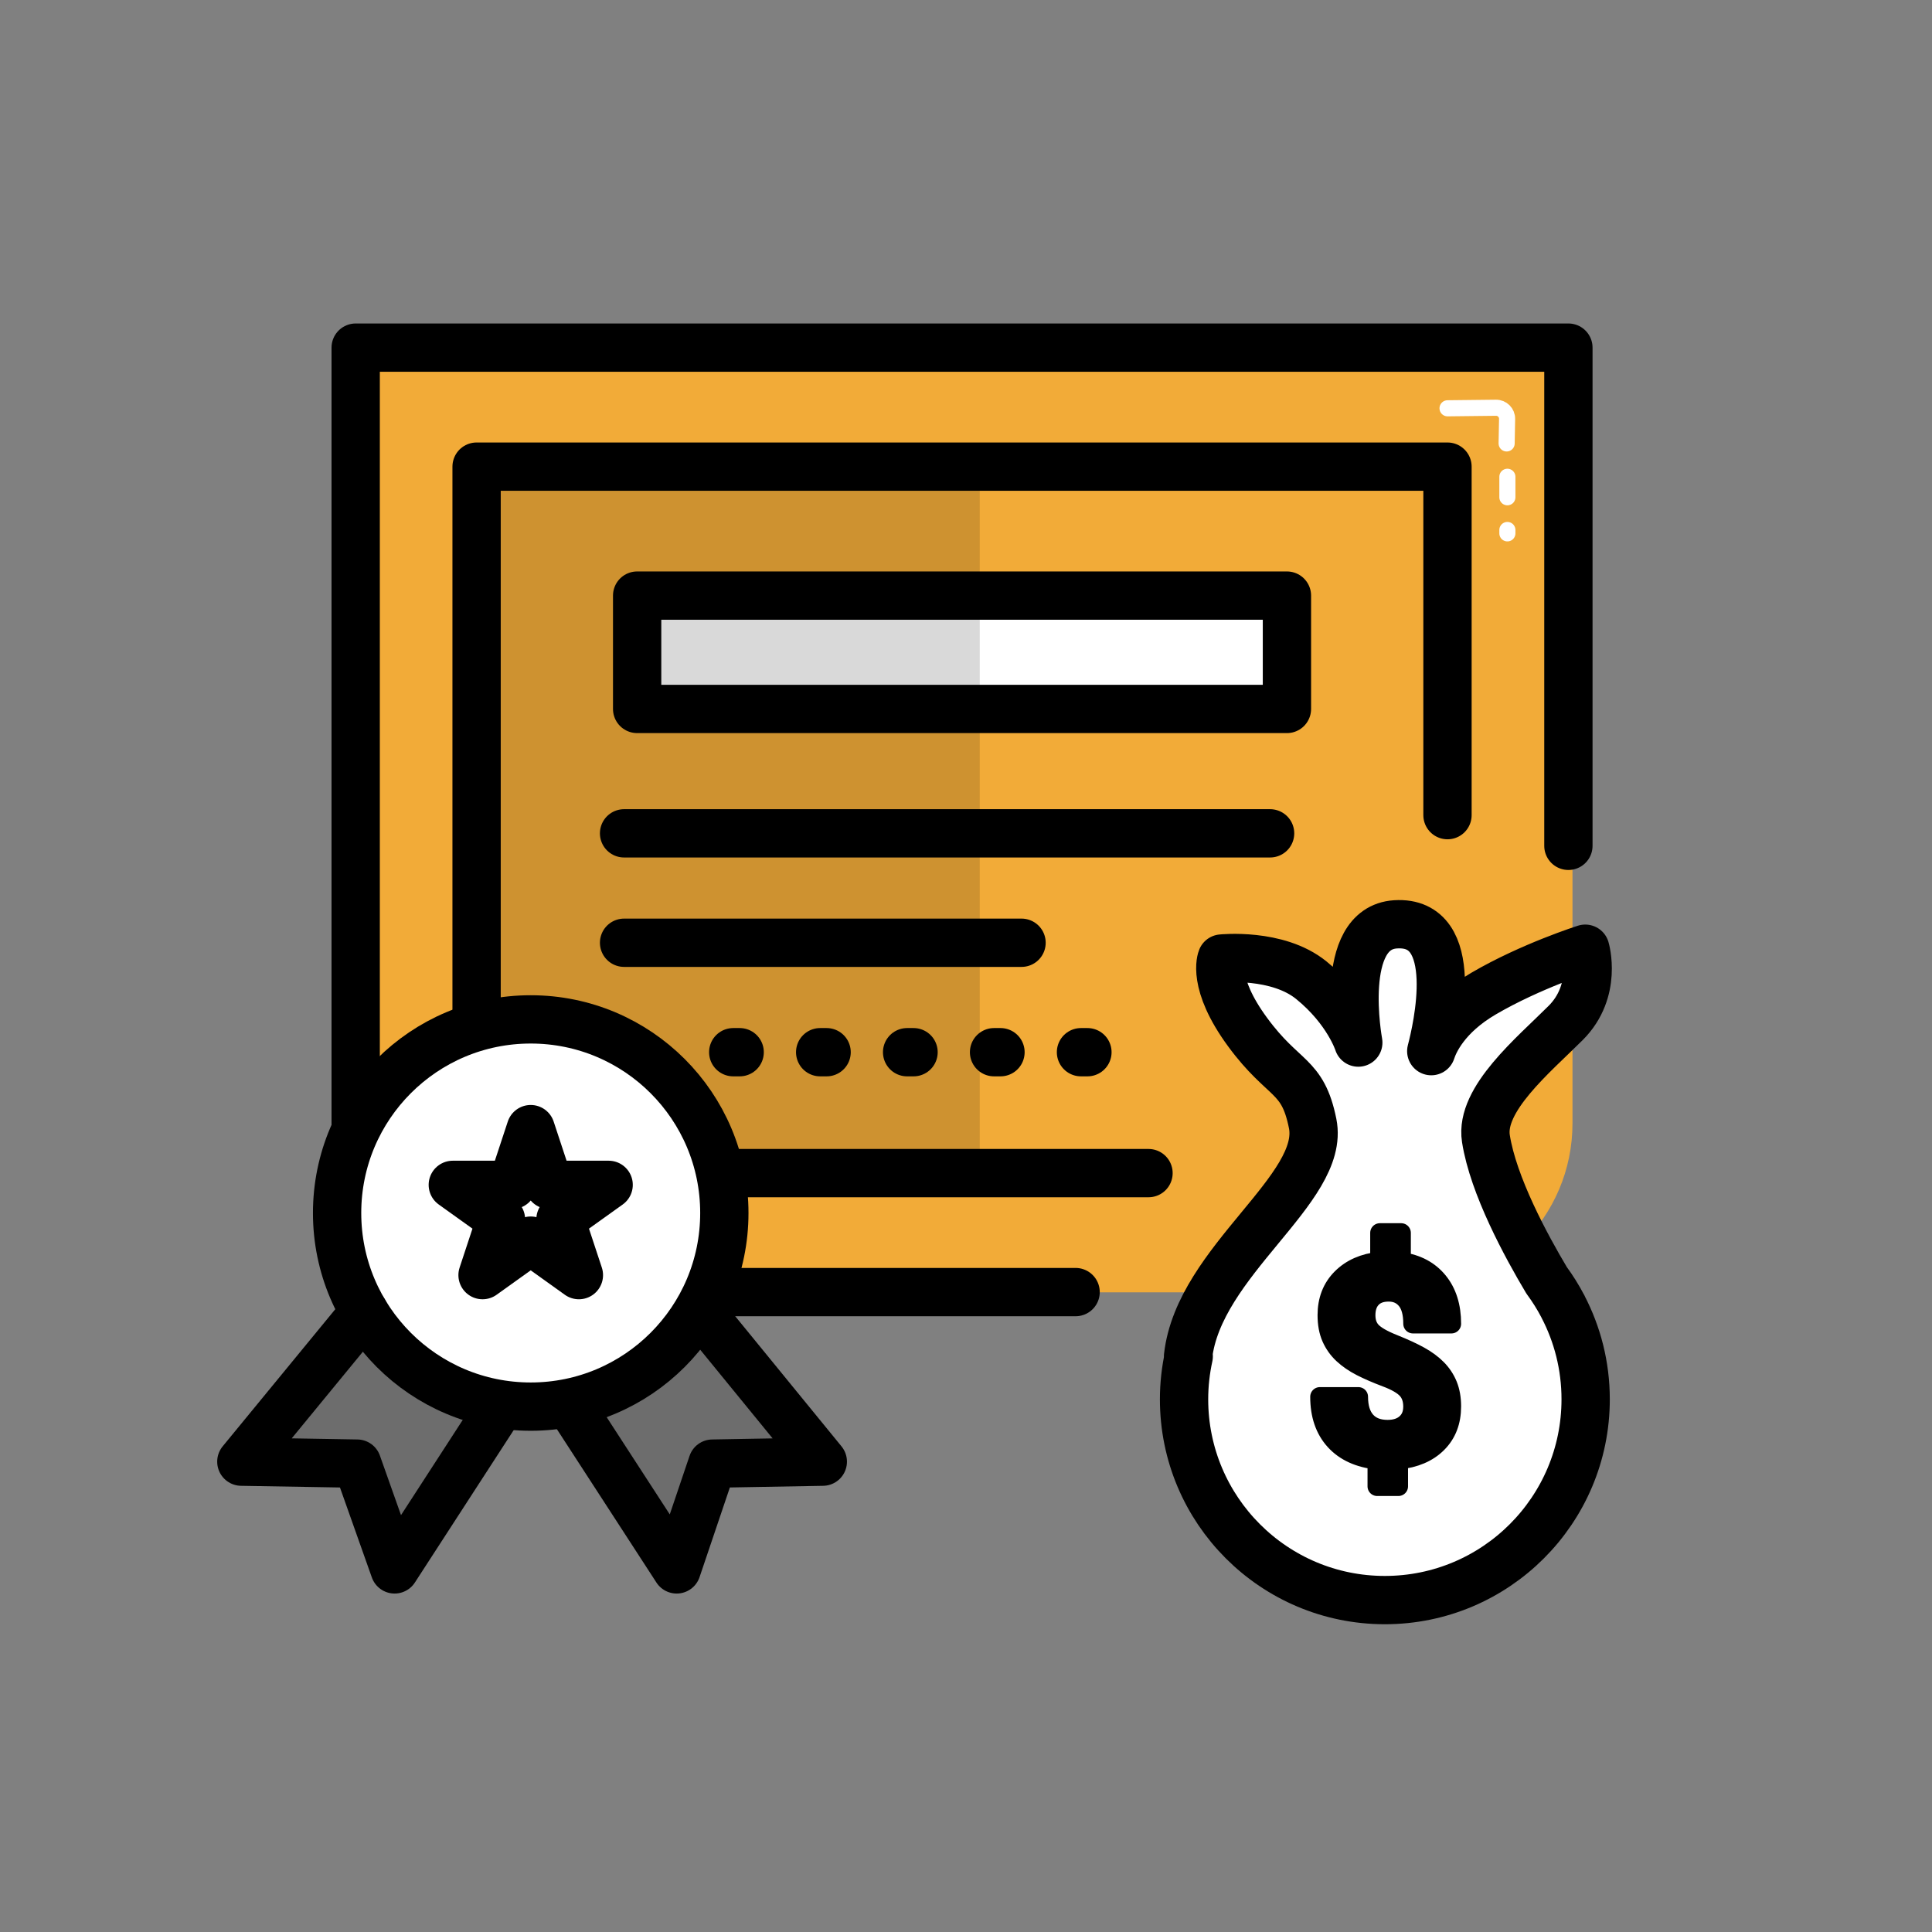 <?xml version="1.0" encoding="UTF-8"?><svg xmlns="http://www.w3.org/2000/svg" viewBox="0 0 600 600"><rect x="0" y="0" width="600" height="600" fill="#808080" stroke="none"/><g id="color"><path d="M111.65,401.35V107.96H488.35v240.92c0,28.98-23.49,52.47-52.47,52.47H111.65Z" style="fill:#f2ab38;"/></g><g id="Ebene_2"><g><polyline points="356.68 364.32 148.01 364.32 148.01 144.92 449.53 144.92 449.53 253.15" style="fill:none; stroke:#000; stroke-linecap:round; stroke-linejoin:round; stroke-width:15px;"/><polyline points="334.04 401.27 110.46 401.27 110.46 107.96 487.08 107.96 487.08 262.68" style="fill:none; stroke:#000; stroke-linecap:round; stroke-linejoin:round; stroke-width:15px;"/><rect x="197.87" y="184.97" width="201.8" height="35.2" style="fill:#fff; stroke:#000; stroke-linecap:round; stroke-linejoin:round; stroke-width:15px;"/><rect x="147.27" y="144.92" width="157" height="219.4" style="opacity:.15;"/><line x1="193.81" y1="258.8" x2="394.44" y2="258.8" style="fill:none; stroke:#000; stroke-linecap:round; stroke-linejoin:round; stroke-width:15px;"/><line x1="227.71" y1="326.77" x2="341.01" y2="326.77" style="fill:none; stroke:#000; stroke-dasharray:0 0 0 0 0 0 2 25 2 25 2 25; stroke-linecap:round; stroke-linejoin:round; stroke-width:15px;"/><line x1="193.81" y1="292.78" x2="317.25" y2="292.78" style="fill:none; stroke:#000; stroke-linecap:round; stroke-linejoin:round; stroke-width:15px;"/><g><circle cx="164.82" cy="376.71" r="60.13" style="fill:#fff; stroke:#000; stroke-linecap:round; stroke-linejoin:round; stroke-width:15px;"/><polygon points="164.82 350.66 170.53 367.97 189.02 367.97 174.06 378.68 179.78 396 164.82 385.29 149.86 396 155.58 378.68 140.62 367.97 159.11 367.97 164.82 350.66" style="fill:none; stroke:#000; stroke-linecap:round; stroke-linejoin:round; stroke-width:15px;"/><polyline points="113.13 407.44 74.95 453.93 110.91 454.54 122.55 487.39 155.32 436.84" style="fill:none; stroke:#000; stroke-linecap:round; stroke-linejoin:round; stroke-width:15px;"/><polyline points="217.56 407.44 255.53 453.93 221.25 454.54 210.15 487.39 177.34 436.84" style="fill:none; stroke:#000; stroke-linecap:round; stroke-linejoin:round; stroke-width:15px;"/><polyline points="113.13 407.44 74.95 453.93 110.91 454.54 122.55 487.39 155.32 436.84" style="opacity:.15;"/><polyline points="217.56 407.44 255.53 453.93 221.25 454.54 210.15 487.39 177.34 436.84" style="opacity:.15;"/></g><path d="M485.39,405.73s-.02-.03-.06-.09c-1.47-2.81-3.15-5.49-5.02-8.03-6.32-10.58-16.58-29.46-18.85-44.04-1.9-12.2,14.75-25.87,24.77-35.88,10.01-10.01,6.09-23.06,6.09-23.06,0,0-16.92,5.37-31.55,13.92-11.81,6.9-15.35,15.02-16.28,17.89,1.73-6.54,9.79-40.71-11.09-39.38-18.17,1.16-11.57,36.72-11.57,36.72,0,0-3.18-10.1-14.58-19.36-10.54-8.57-27.85-6.74-27.85-6.74,0,0-3.21,7.51,8.05,22.84,11.26,15.33,17.09,12.9,20.21,28.42,4.07,20.28-35.36,42.62-38.7,72.31l.21-.03c-.94,4.3-1.45,8.76-1.45,13.34,0,34.44,27.92,62.36,62.36,62.36s62.36-27.92,62.36-62.36c0-10.41-2.56-20.21-7.07-28.83h.01Z" style="fill:#fff; stroke:#000; stroke-linecap:round; stroke-linejoin:round; stroke-width:15px;"/><path d="M438.79,436.86c0-2.26-.63-4.06-1.88-5.4-1.26-1.34-3.39-2.57-6.4-3.7-3.01-1.13-5.6-2.26-7.78-3.37-2.18-1.12-4.05-2.4-5.61-3.85-1.56-1.45-2.77-3.15-3.64-5.11-.87-1.96-1.3-4.29-1.3-7,0-4.66,1.49-8.49,4.47-11.47,2.98-2.98,6.94-4.72,11.88-5.22v-8.86h6.62v8.98c4.88,.69,8.71,2.73,11.47,6.11,2.76,3.38,4.14,7.76,4.14,13.14h-11.96c0-3.31-.68-5.79-2.05-7.43-1.37-1.64-3.19-2.46-5.48-2.46s-4.02,.64-5.26,1.92c-1.24,1.28-1.86,3.06-1.86,5.32,0,2.1,.61,3.78,1.82,5.05,1.21,1.27,3.47,2.57,6.77,3.89,3.3,1.32,6.01,2.57,8.13,3.75,2.12,1.17,3.92,2.5,5.38,3.97,1.46,1.48,2.58,3.16,3.35,5.05,.77,1.89,1.16,4.09,1.16,6.6,0,4.69-1.46,8.5-4.39,11.42-2.93,2.93-6.95,4.65-12.09,5.17v8.24h-6.58v-8.2c-5.66-.61-10.04-2.61-13.14-6.02-3.1-3.41-4.66-7.94-4.66-13.6h11.96c0,3.28,.78,5.8,2.34,7.55,1.56,1.75,3.8,2.63,6.73,2.63,2.43,0,4.35-.64,5.75-1.92,1.41-1.28,2.11-3.01,2.11-5.19Z" style="stroke:#000; stroke-linecap:round; stroke-linejoin:round; stroke-width:6px;"/></g></g><g id="Ebene_4"><g><line x1="468.13" y1="148.07" x2="468.13" y2="154.43" style="fill:none; stroke:#fff; stroke-linecap:round; stroke-linejoin:round; stroke-width:5px;"/><path d="M449.55,126.8l15.04-.17c1.92-.02,3.48,1.54,3.45,3.46l-.14,7.62" style="fill:none; stroke:#fff; stroke-linecap:round; stroke-linejoin:round; stroke-width:5px;"/><line x1="468.13" y1="164.59" x2="468.13" y2="165.64" style="fill:none; stroke:#fff; stroke-linecap:round; stroke-linejoin:round; stroke-width:5px;"/></g></g></svg>